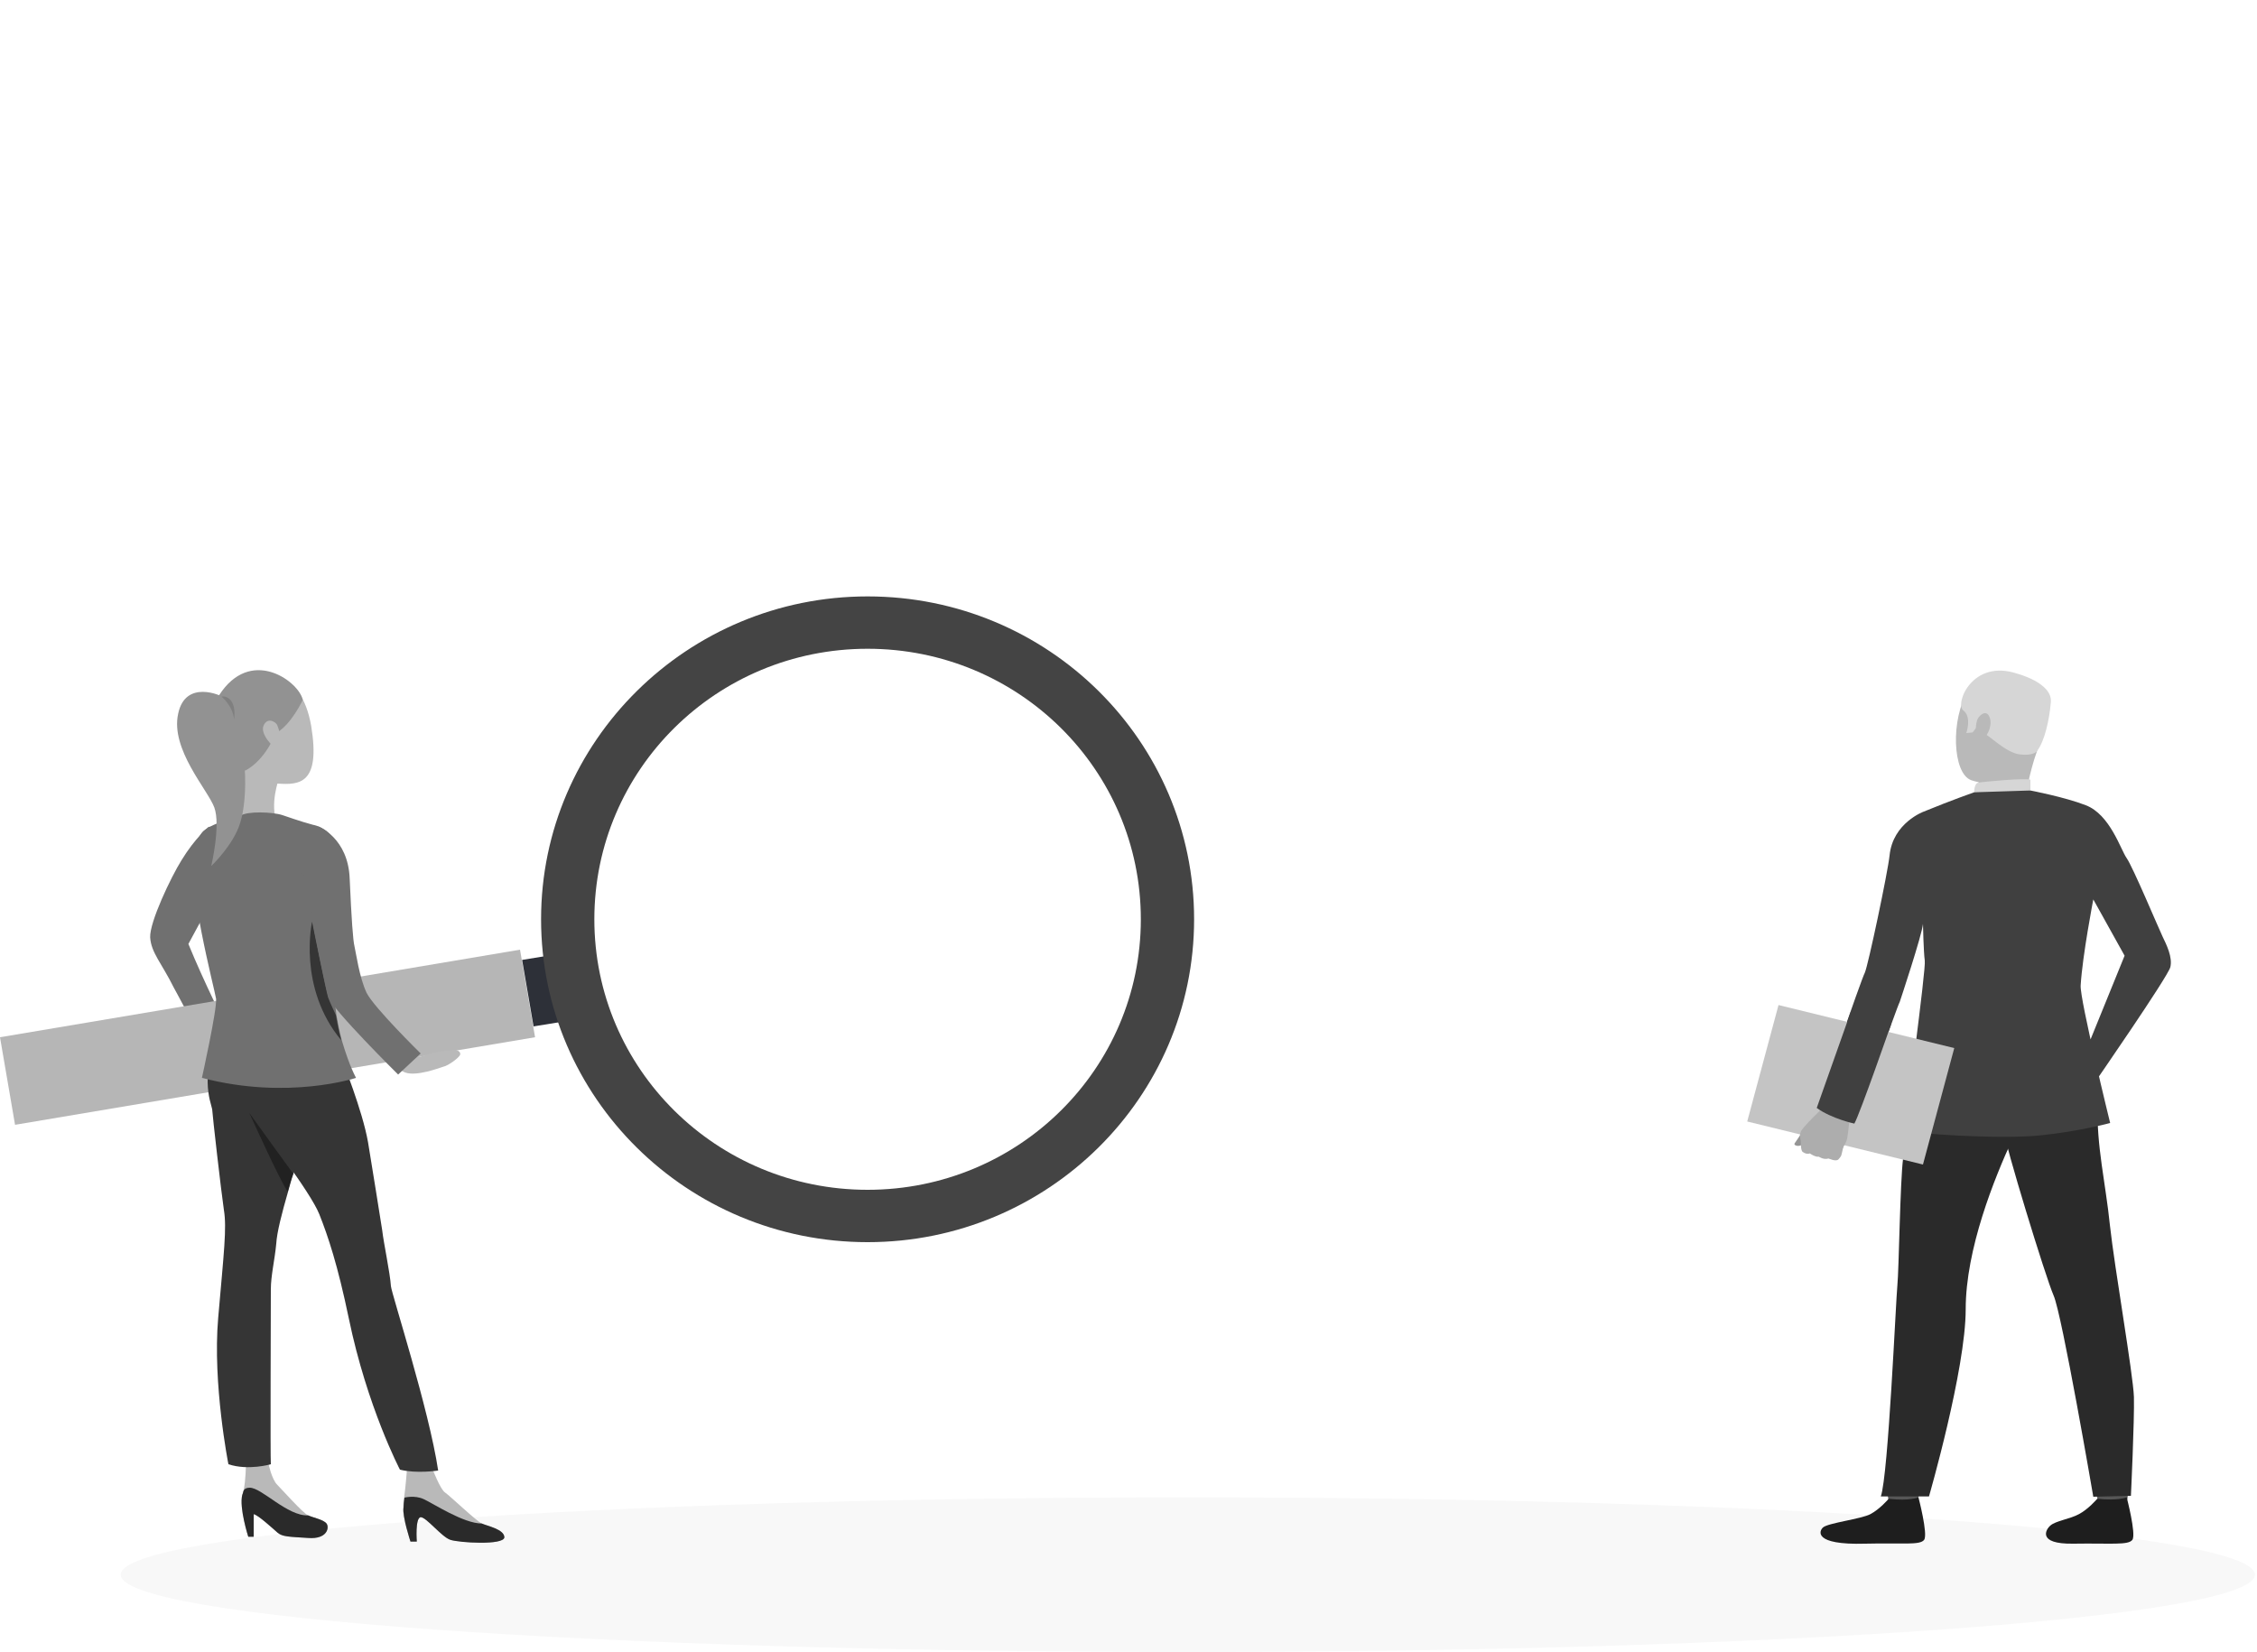 <?xml version="1.0" encoding="utf-8"?>
<!-- Generator: Adobe Illustrator 24.0.0, SVG Export Plug-In . SVG Version: 6.00 Build 0)  -->
<svg version="1.1" id="Layer_1" xmlns="http://www.w3.org/2000/svg" xmlns:xlink="http://www.w3.org/1999/xlink" x="0px" y="0px"
	 viewBox="0 0 750 549" style="enable-background:new 0 0 750 549;" xml:space="preserve">
<style type="text/css">
	.st0{fill:#F8F8F8;}
	.st1{fill:#707070;}
	.st2{fill:#B6B6B6;}
	.st3{fill:#2D3038;}
	.st4{fill:#B9B9B9;}
	.st5{fill:#353535;}
	.st6{fill:#212121;}
	.st7{fill:#2A2A2A;}
	.st8{fill:#929292;}
	.st9{fill:#7F7F7F;}
	.st10{fill:#444444;}
	.st11{fill:#565656;}
	.st12{fill:#1E1E1E;}
	.st13{fill:#D6D6D6;}
	.st14{fill:#404040;}
	.st15{fill:#C4C4C4;}
	.st16{fill:#959595;}
	.st17{fill:#ADADAD;}
</style>
<g>
	<path class="st0" d="M40.1,523.3c0,14.3,158.8,25.7,354.6,25.7s354.6-11.4,354.6-25.7c0-14.3-158.8-25.7-354.6-25.7
		S40.1,509.1,40.1,523.3z"/>
	<path class="st1" d="M71.1,298c0,0,11.2-25.2-1.8-23.2c0,0-4.5,3.7-9,11.1c-3.5,5.6-10.6,20.5-10.4,25.6c0.3,5.1,3.9,8.7,7.9,16.8
		c0,0,8.2,14.9,8.5,16.8l8.7-4.4c0,0-7.2-14.3-12.4-27L71.1,298z"/>
	<path class="st2" d="M5,373.8l172.8-29.1l-5-29.1L0,344.7L5,373.8z"/>
	<path class="st3" d="M177.3,341.1l9.2-1.5l-3.8-22.1l-9.2,1.5L177.3,341.1z"/>
	<path class="st4" d="M136.4,512.3h2.1c0,0-0.6-7.9,1.3-8.1c1.9,0,6.9,6.5,9.8,7.5c2.9,1,17.8,1.9,18-0.8c0-2.7-5.8-3.8-7.5-4.6
		c-1.8-0.8-10.6-9.2-12.2-10.3c-1.6-1-4.3-8.1-4.3-8.1l-8.3-0.3c0,0-0.5,6.5-1,10c-0.2,1.3-0.3,2.5-0.3,3.3
		C133.6,503.8,136.4,512.3,136.4,512.3z"/>
	<path class="st4" d="M82.5,510.7h1.8v-7.5c1.4,0.2,6.4,4.8,8,6.2c1.6,1.3,3.7,1.3,10.1,1.7c6.4,0.5,7.1-3.5,6.1-4.8
		c-1-1.3-4.3-1.9-6.1-2.7c-1.8-0.8-8.5-8.4-10.3-10.2s-2.9-7-2.9-7l-7.5,0.6c0,0,0,4.8-0.8,8.6c0,0.3-0.2,0.6-0.3,1
		C79.4,501,82.5,510.7,82.5,510.7z"/>
	<path class="st5" d="M110.5,342.8c0,0,2.9,6.7,3,8.4c0.3,1.7,6.9,17.6,8.8,28.4c1.1,6.5,4.3,26.7,4.7,29.2
		c0.5,4.4,2.6,14.1,2.9,18.6c0.2,2.5,12.7,41.1,15.7,61.3c0,0-7.2,1.1-12.7-0.3c0,0-10.9-20.8-17-50.3c-3.7-17.8-6.9-27.3-9.8-34.6
		c-2.9-7.3-18.9-28.1-20.7-30.3c-1.6-2.4-12.2-15.2-2.2-29.2C93.4,330,110.5,342.8,110.5,342.8z"/>
	<path class="st5" d="M74.4,402.1c1,6,0,14-1.9,35.9s3.4,48.6,3.4,48.6c6.6,2.2,14.1,0,14.1,0c-0.2-1.6,0-53.5,0-58.1
		c0-4.6,1.3-9.8,1.8-15.2c0.2-3.7,1.9-10.3,3.9-17.2c0.6-2.1,1.1-4.1,1.8-6c0.3-1.1,0.6-2.2,1-3.3c2.7-9.2,6.3-45.1,6.3-45.1
		s-20.1-16-29.8-1s-4.8,26-4.5,27.9C70.6,370.6,73.5,396,74.4,402.1z"/>
	<path class="st6" d="M82.8,369.8c0.2,0.3,10.1,22.4,12.8,26.2c0.6-2.1,1.1-4.1,1.8-6C97.4,390,83.1,370.3,82.8,369.8z"/>
	<path class="st7" d="M82.5,510.7h1.8v-7.5c1.4,0.2,6.4,4.8,8,6.2c1.6,1.3,3.7,1.3,10.1,1.7c6.4,0.5,7.1-3.5,6.1-4.8
		c-1-1.3-4.3-1.9-6.1-2.7c-6.9,0.3-15.4-9.2-19.4-9.2c-2.1,0-2.1,1.3-2.2,1.4c0,0.3-0.2,0.6-0.3,1C79.4,501,82.5,510.7,82.5,510.7z"
		/>
	<path class="st7" d="M136.4,512.3h2.1c0,0-0.6-7.9,1.3-8.1c1.9,0,6.9,6.5,9.8,7.5c2.9,1,17.8,1.9,18-0.8c0-2.7-5.8-3.8-7.5-4.6
		c-6.1,0-16.2-6.7-19.3-8.1c-3-1.4-6.4-0.5-6.4-0.5c-0.2,1.3-0.3,2.5-0.3,3.3C133.6,503.8,136.4,512.3,136.4,512.3z"/>
	<path class="st4" d="M92.7,258.8c0,0-3.2,8.4-0.6,14.9c0,0-11.7-0.8-12.2-2.1c-0.5-1.4,0.5-14-1.1-17.6
		C77,250.3,92.7,258.8,92.7,258.8z"/>
	<path class="st1" d="M93.9,270.9c0,0,6.9,2.4,10.1,3.2c3.2,0.6,9.8,3.8,9.1,15.4c-0.5,11.6-2.6,21.6-3.2,26.7
		c-0.6,4.9-0.3,17.6,1,23.8c0,0-16.7,4.1-36.3,0c0,0,3.5-10.5,3.4-13.2c-0.2-2.7-11.6-25.1-12.2-28.6c-0.5-3.5-2.9-19.1,2.4-22.5
		c5.3-3.5,9.5-3,11.7-4.6C82.1,269.5,90.6,269.8,93.9,270.9z"/>
	<path class="st1" d="M67.1,358.2c28.6,7.5,51.2,0,51.2,0c-2.1-4.1-3.5-8.4-4.7-12.4c-0.8-2.9-1.3-5.7-1.8-8.4
		c-2.2-15.4,0.6-27.2,0.6-27.2c-3.2-26.8-44.3-34.8-47.5-26.4c-3.2,8.4,6.4,44.9,6.9,48.1C72.2,335.2,67.1,358.2,67.1,358.2z"/>
	<path class="st4" d="M82.5,225.2c4.7-1.6,17.5-3.3,20.9,16c3.2,19.4-3.9,19.7-11.2,19.2c-7.4-0.5-18.8-13.7-19.7-17.6
		C71.6,238.8,69,229.8,82.5,225.2z"/>
	<path class="st8" d="M100.6,232.6c0,0-3.8,8.3-9,11.1c0,0-3.2,8.7-10.1,12.4c0,0-18.4-12.1-7.7-26.5
		C84.4,215.3,99.5,226.8,100.6,232.6z"/>
	<path class="st4" d="M92.1,240.9c-0.5-1-3.2-2.7-4.5,0.2c-1.3,2.7,3.2,7.6,4.5,7.5C93.2,248.2,93.7,244.7,92.1,240.9z"/>
	<path class="st8" d="M74.3,231.8c-0.5-0.6-12.7-6.2-15.1,5.4c-2.6,11.8,9.8,25.2,12,31.1c2.2,5.9-1,19.5-1,19.5s7.4-7,9.6-14.3
		C82.3,265.8,83.1,245.5,74.3,231.8z"/>
	<path class="st9" d="M73.6,231.5c0,0,3.7,2.9,4.2,7.6c0,0,0.6-3.7-0.8-5.9C75.6,231,73.6,231.5,73.6,231.5z"/>
	<path class="st5" d="M113.4,345.7c-0.8-2.9-1.3-5.7-1.8-8.4c0,0-1.9-4-2.6-5.9c-0.6-1.9-5.3-25.1-5.3-25.1S98.8,328.2,113.4,345.7z
		"/>
	<path class="st4" d="M134.4,347.1c0,0,3.7,3.7,4.8,4s3.5-1.6,11.9-2.2c0.8,0,2.1,0.6,1.8,1.6c-0.3,1-4,3.7-5.6,4
		c-1.6,0.5-9,3.3-12.7,1.9c-3.7-1.4-6.1-6-6.1-6L134.4,347.1z"/>
	<path class="st1" d="M105.9,274.7c0,0,9.8,3.8,10.3,17.3c0.6,13.5,1.1,20.5,1.6,22.5c0.5,2.1,1.6,10.3,4,15.4
		c2.4,4.9,18,20.2,18,20.2l-7.5,7c0,0-21.8-21.6-23.1-25.6c-1.3-4-6.7-31.4-7.2-36.2C101.7,291.7,96.7,275,105.9,274.7z"/>
	<path class="st10" d="M288.3,198.2c-59.8,0-108.5,48.1-108.5,107.3c0,59.2,48.6,107.3,108.5,107.3s108.5-48.1,108.5-107.3
		C396.8,246.3,348.3,198.2,288.3,198.2z M288.3,395.4c-50.2,0-90.8-40.2-90.8-89.9s40.6-89.9,90.8-89.9s90.8,40.2,90.8,89.9
		S338.5,395.4,288.3,395.4z"/>
	<path class="st11" d="M696.1,492.1c0,0,0.8,5.9,1,6.8c0.2,1,9.8-0.5,9.8-0.5l0.8-7C707.7,491.5,697.2,491.3,696.1,492.1z"/>
	<path class="st12" d="M696.9,498.1c0,0-3,3.5-6.1,5.1c-2.9,1.6-7.7,2.2-9.5,3.8c-1.3,1.1-4.7,6.2,7.7,6c12.4-0.2,18.3,0.6,19.6-1.3
		c1.3-1.9-1.9-14.1-1.9-14.1S704,498.8,696.9,498.1z"/>
	<path class="st11" d="M626.6,492.1c0,0,0.8,5.9,1,6.8c0.2,1,9.8-0.5,9.8-0.5l0.8-7C638.2,491.5,627.9,491.3,626.6,492.1z"/>
	<path class="st12" d="M627.6,498.1c0,0-3,3.5-6.1,5.1c-3,1.6-14,2.9-15.7,4.4c-1.3,1.1-3.4,5.9,14,5.4c12.4-0.3,18.3,0.6,19.6-1.3
		c1.3-1.9-1.9-14.1-1.9-14.1S634.8,498.9,627.6,498.1z"/>
	<path class="st7" d="M692.6,340.3c0,0,5.1,14.6,4.5,27.2c-0.6,12.5,2.7,26.4,4,39.5c1.6,14.6,7.7,49.4,8,57.2
		c0.2,7.8-1,32.9-1,32.9l-12.5,0.3c0,0-10.4-60.7-13.2-66.9c-2.7-6.2-16.2-50.3-16.7-55.3C665.3,370.3,692.6,340.3,692.6,340.3z"/>
	<path class="st7" d="M640.1,342.8c0,0-6.9,34.5-7.7,42.2c-1,7.6-1.4,37.3-1.9,42.1c-0.5,4.8-3,63-5.5,70.2h16
		c0,0,12.2-42.2,12.2-62.2c0-20,9.5-43.5,15.6-56.7c6.1-13.2,20.1-13.5,23.9-38C692.6,340.3,645.3,335.2,640.1,342.8z"/>
	<path class="st4" d="M672.5,225c0,0-12.5-4.4-18.5,4.6c-5.8,9.2-5.3,27.5,1.1,29.7c6.4,2.2,15.9,1.1,19.1-4.6
		c3.2-5.7,6.3-14,6.1-19.5C680.2,229.8,675.9,226.6,672.5,225z"/>
	<path class="st4" d="M657.4,258.8c0,0,0.5,3.2-0.3,4.8c-0.8,1.6,15.9,1.6,15.9,1.6s1.3-8.4,3.9-15.6
		C679.4,242.5,657.4,258.8,657.4,258.8z"/>
	<path class="st13" d="M676.9,249.6c0,0-1.1,1.7-5.8,1.1c-4.7-0.6-10.4-6.7-12.4-7.3c-1.9-0.6-1.9-1.7-1.9-1.7l-1.3,1.7l-2.1,0.2
		c0,0,1.9-5.4-1-7.5c-2.9-2.2,3-17.3,18-12.2c0,0,11.6,3,11.1,9.4C681,239.3,679.4,246.4,676.9,249.6z"/>
	<path class="st13" d="M656,263.3c0,0,0-3,1.4-3.2c1.4-0.3,15.6-1.6,17.3-1v3.5C674.8,262.6,671.4,264.5,656,263.3z"/>
	<path class="st4" d="M657,239.3c0.3-1.1,3-4.1,4.2-0.8c1.1,3.2-1.6,7.6-3,7.1C656.5,245.3,656.2,242,657,239.3z"/>
	<path class="st14" d="M656,263.3c0,0-7.7,2.7-16.7,6.4c0,0-10.3,3.7-11.4,14.6c-0.6,5.7-7.1,36.4-8.2,38.9
		c-1.3,2.5-15.6,44.1-16,45.1c-0.5,0.8,11.7,5.7,12.5,5.2c0.8-0.3,13.8-38,15.1-40.6c0,0,7.5-22.5,7.7-25.9c0,0,0.2,9.5,0.6,12.2
		c0.5,2.7-6.7,54.8-6.4,56.2c0.2,1.4,32.1,3.3,44.9,1.9c12.8-1.3,23.1-4.1,23.1-4.1s-10.1-41.1-9.8-45.7c0.6-10,4.2-28.6,4.2-28.6
		l10.4,18.7l-13.3,32.7l3,10c0,0,24.7-35.7,25.5-38.9c0.8-3.3-1.3-7.5-2.6-10.2c-1.3-2.7-9.9-23.2-11.9-26s-5.5-14.5-13.6-17.6
		c-6.9-2.7-18.4-4.9-18.4-4.9L656,263.3z"/>
	<path class="st15" d="M639,387l-58.4-14.3l10.4-38.7l58.4,14.3L639,387z"/>
	<path class="st16" d="M598.6,376.6c0,0-1.6,2.5-2.2,3.3c-0.6,0.8,1.4,1.3,2.4,0.5S598.6,376.6,598.6,376.6z"/>
	<path class="st17" d="M610.8,385.4c0,0,1-1,1.1-1.6c0,0,0.3-1.1,0.5-2.1c0.2-0.3,0.2-0.5,0.2-0.6c0.3-0.6,1.1-1.7,1.3-3.3
		c0.3-1.6,1-8.7,1-8.7l-4.5-1.1l-3.7-0.8c0,0-7.9,7.5-8.3,8.9c0,0.2,0,0.3-0.2,0.5c-0.2,1.3,0.2,2.2,0.2,3c0,0.3,0,2.7,0.6,3.2
		c0.8,0.6,1.8,0.8,2.4,0.5c0,0,1.8,1.3,3,1.1c0,0,1.6,1.1,3.2,0.6C608,385.1,609.8,386,610.8,385.4z"/>
	<path class="st14" d="M628.4,340.4c0,0-10.4,29.9-12.2,33c0,0-7.5-1.6-12.5-5.2l11.4-32.2L628.4,340.4z"/>
</g>
</svg>
